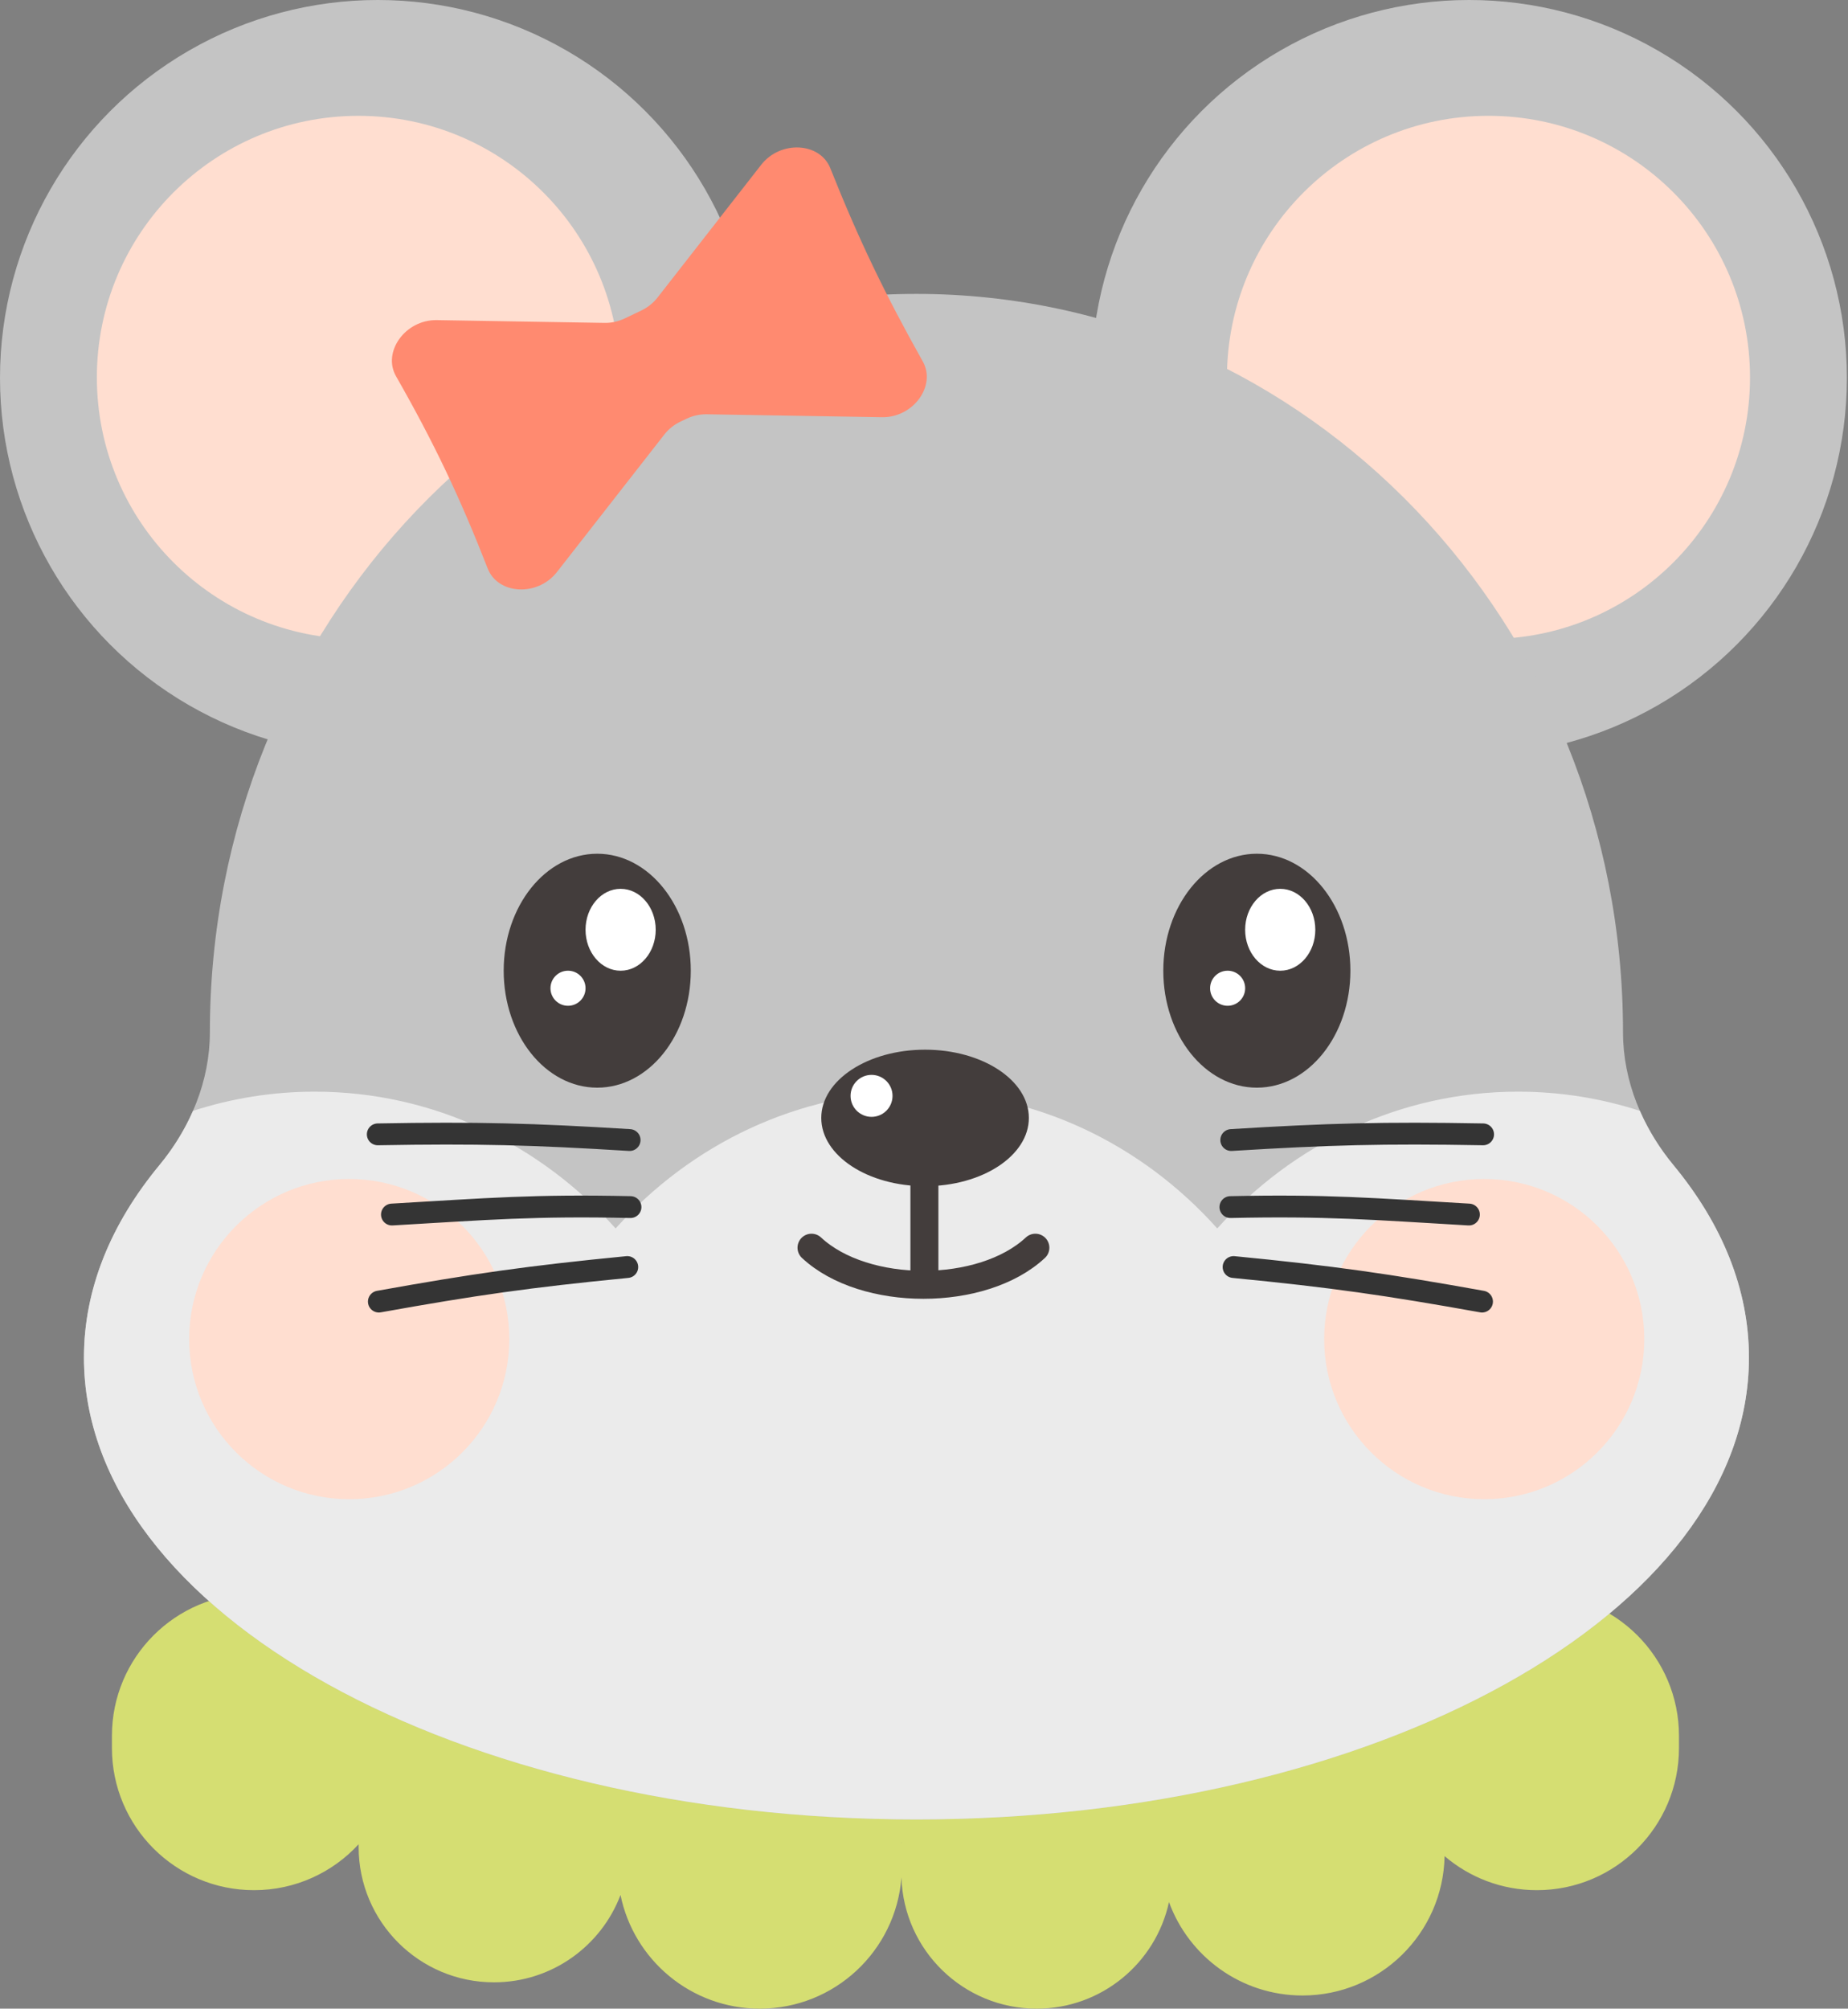 <svg width="127" height="138" viewBox="0 0 127 138" fill="none" xmlns="http://www.w3.org/2000/svg">
<rect x="0" y="0" width="127" height="138" fill="#808080" stroke="none"/>
<circle cx="25.962" cy="25.962" r="25.962" fill="#C4C4C4"/>
<circle cx="24.63" cy="25.931" r="17.973" fill="#FFDED0"/>
<circle cx="25.962" cy="25.962" r="25.962" transform="matrix(-1 0 0 1 126.923 0)" fill="#C4C4C4"/>
<circle cx="17.973" cy="17.973" r="17.973" transform="matrix(-1 0 0 1 120.266 7.957)" fill="#FFDED0"/>
<path fill-rule="evenodd" clip-rule="evenodd" d="M61.944 126.572C61.946 126.596 61.948 126.62 61.95 126.644C61.951 126.62 61.952 126.596 61.953 126.572H61.944ZM104.879 109.519C105.124 109.501 105.37 109.492 105.619 109.492C111.012 109.492 115.384 113.864 115.384 119.257V120.095C115.384 125.488 111.012 129.86 105.619 129.86C103.198 129.86 100.983 128.979 99.276 127.52C99.175 132.825 94.843 137.096 89.513 137.096C85.295 137.096 81.701 134.421 80.336 130.676C79.43 134.863 75.704 138 71.246 138C66.206 138 62.102 133.991 61.95 128.987C61.566 134.029 57.353 138 52.214 138C47.49 138 43.55 134.647 42.644 130.191C41.313 133.698 37.921 136.191 33.947 136.191C28.81 136.191 24.646 132.027 24.646 126.891V126.704C22.862 128.644 20.302 129.86 17.457 129.86C12.064 129.86 7.692 125.488 7.692 120.095V119.257C7.692 113.864 12.064 109.492 17.457 109.492C17.696 109.492 17.932 109.5 18.166 109.517C24.079 99.233 35.176 92.308 47.891 92.308H75.153C87.868 92.308 98.966 99.234 104.879 109.519Z" fill="#D5DE72"/>
<path fill-rule="evenodd" clip-rule="evenodd" d="M115.007 80.051C112.874 77.473 111.538 74.269 111.538 70.923C111.538 42.905 89.798 20.192 62.981 20.192C36.163 20.192 14.423 42.905 14.423 70.923C14.423 74.269 13.087 77.473 10.954 80.051C7.625 84.075 5.769 88.552 5.769 93.269C5.769 110.793 31.384 125 62.981 125C94.578 125 120.192 110.793 120.192 93.269C120.192 88.552 118.336 84.075 115.007 80.051Z" fill="#C4C4C4"/>
<path fill-rule="evenodd" clip-rule="evenodd" d="M112.698 76.319C113.282 77.657 114.067 78.915 115.007 80.051C118.336 84.075 120.192 88.552 120.192 93.269C120.192 110.793 94.578 125 62.981 125C31.384 125 5.769 110.793 5.769 93.269C5.769 88.552 7.625 84.075 10.954 80.051C11.894 78.915 12.679 77.657 13.264 76.319C15.91 75.462 18.721 75 21.635 75C29.786 75 37.134 78.613 42.308 84.398C47.482 78.613 54.83 75 62.981 75C71.132 75 78.48 78.613 83.654 84.398C88.828 78.613 96.176 75 104.327 75C107.24 75 110.052 75.462 112.698 76.319Z" fill="#EBEBEB"/>
<rect x="62.566" y="77.196" width="1.923" height="11.538" rx="0.962" fill="#433D3C"/>
<ellipse cx="63.573" cy="76.805" rx="7.133" ry="4.689" fill="#433D3C"/>
<circle cx="59.895" cy="75.289" r="1.442" fill="white"/>
<path d="M55.769 85.721C59.413 89.119 67.51 89.119 71.154 85.721" stroke="#433D3C" stroke-width="1.923" stroke-linecap="round"/>
<ellipse cx="6.429" cy="8.036" rx="6.429" ry="8.036" transform="matrix(-1 0 0 1 47.473 58.654)" fill="#433D3C"/>
<ellipse cx="2.411" cy="2.813" rx="2.411" ry="2.813" transform="matrix(-1 0 0 1 45.062 61.065)" fill="white"/>
<circle cx="1.205" cy="1.205" r="1.205" transform="matrix(-1 0 0 1 40.24 66.69)" fill="white"/>
<ellipse cx="6.429" cy="8.036" rx="6.429" ry="8.036" transform="matrix(-1 0 0 1 92.803 58.654)" fill="#433D3C"/>
<ellipse cx="2.411" cy="2.813" rx="2.411" ry="2.813" transform="matrix(-1 0 0 1 90.392 61.065)" fill="white"/>
<circle cx="1.205" cy="1.205" r="1.205" transform="matrix(-1 0 0 1 85.571 66.69)" fill="white"/>
<circle cx="24" cy="92" r="11" fill="#FFDED0"/>
<circle cx="102" cy="92" r="11" fill="#FFDED0"/>
<path d="M84.615 78.324C91.285 77.914 95.068 77.81 101.923 77.933" stroke="#343434" stroke-width="1.5" stroke-linecap="round" stroke-linejoin="round"/>
<path d="M101.849 89.423C95.313 88.251 91.585 87.714 84.775 87.049" stroke="#343434" stroke-width="1.5" stroke-linecap="round" stroke-linejoin="round"/>
<path d="M84.556 82.93C91.141 82.784 94.363 83.058 100.949 83.442" stroke="#343434" stroke-width="1.5" stroke-linecap="round" stroke-linejoin="round"/>
<path d="M43.269 78.324C36.6 77.914 32.816 77.81 25.962 77.933" stroke="#343434" stroke-width="1.5" stroke-linecap="round" stroke-linejoin="round"/>
<path d="M26.036 89.423C32.571 88.251 36.3 87.714 43.109 87.049" stroke="#343434" stroke-width="1.5" stroke-linecap="round" stroke-linejoin="round"/>
<path d="M43.329 82.93C36.743 82.784 33.521 83.058 26.935 83.442" stroke="#343434" stroke-width="1.5" stroke-linecap="round" stroke-linejoin="round"/>
<path d="M45.181 20.451C44.892 20.82 44.509 21.125 44.072 21.334L42.935 21.877C42.497 22.086 42.02 22.192 41.55 22.184L30.016 21.993C27.855 21.957 26.26 24.175 27.217 25.851C29.826 30.42 31.602 34.157 33.517 39.059C34.218 40.853 36.943 41.006 38.272 39.304L45.658 29.849C45.947 29.479 46.329 29.174 46.767 28.965L47.175 28.77C47.613 28.561 48.09 28.455 48.56 28.462L60.615 28.663C62.762 28.698 64.355 26.506 63.417 24.835C60.825 20.215 59.02 16.474 57.061 11.556C56.35 9.771 53.635 9.627 52.31 11.323L45.181 20.451Z" fill="#FF8A70"/>
</svg>
